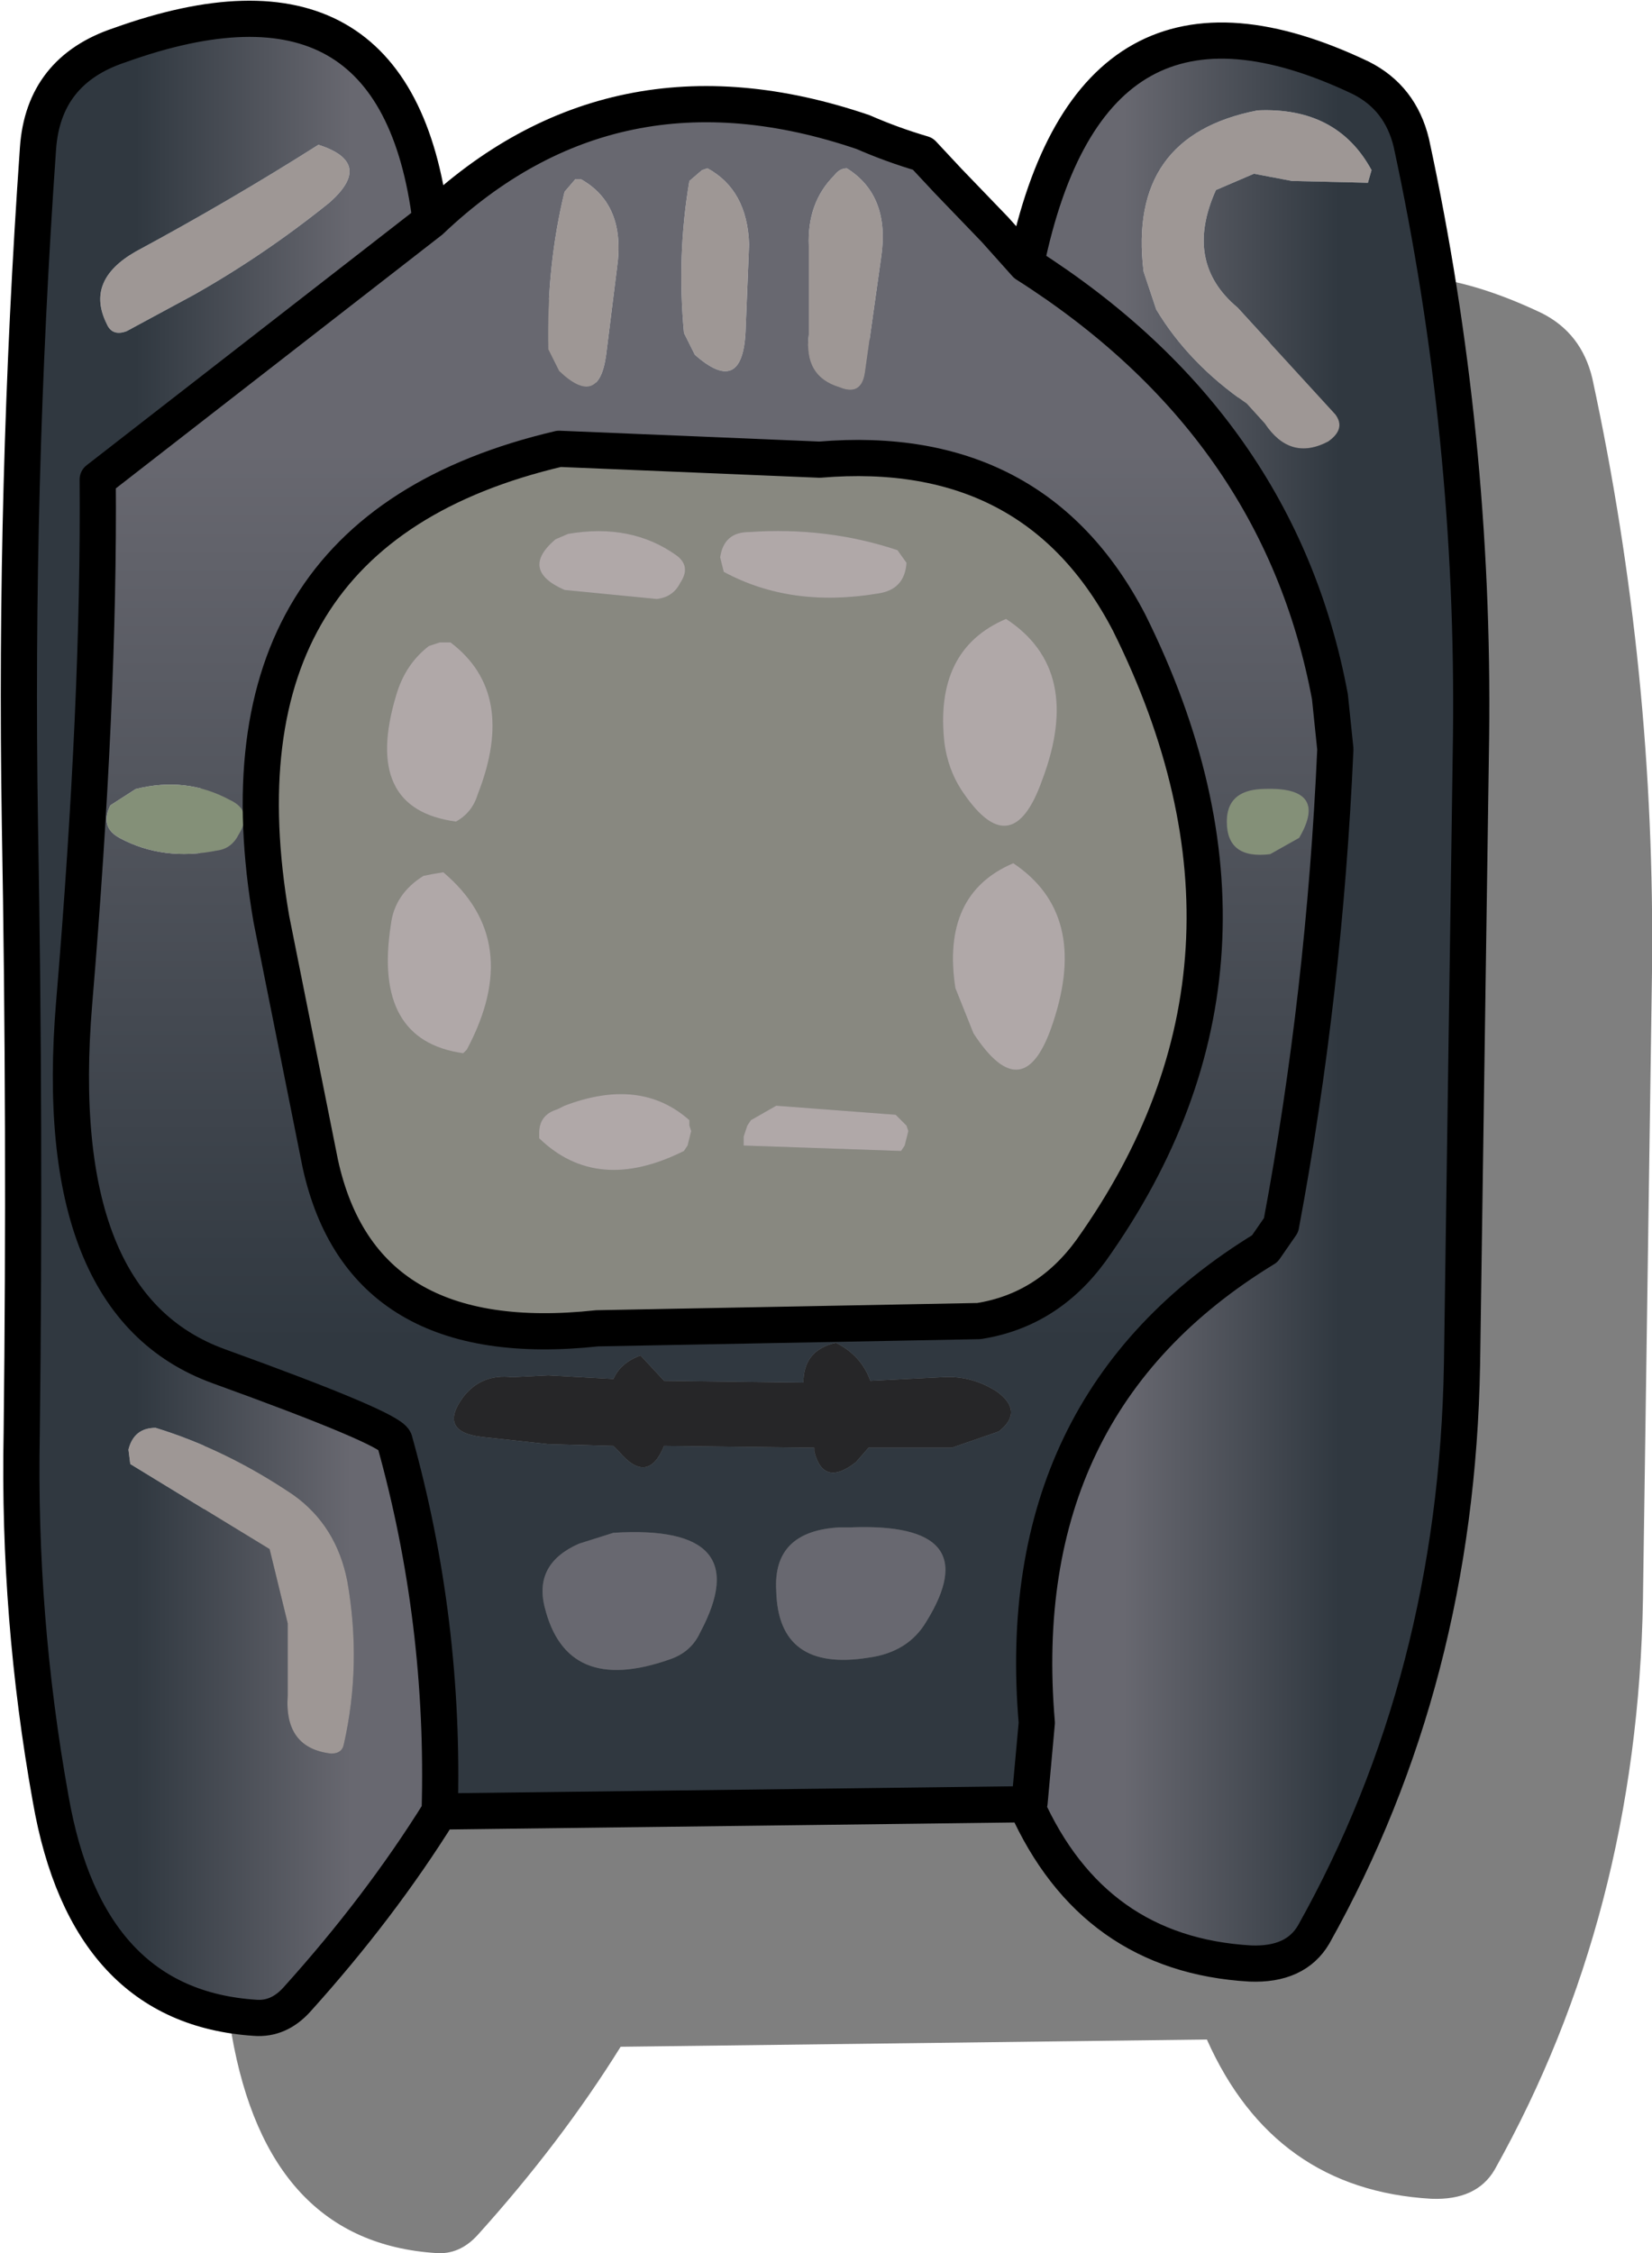 <?xml version="1.0" encoding="UTF-8" standalone="no"?>
<svg xmlns:ffdec="https://www.free-decompiler.com/flash" xmlns:xlink="http://www.w3.org/1999/xlink" ffdec:objectType="shape" height="62.25px" width="45.65px" xmlns="http://www.w3.org/2000/svg">
  <g transform="matrix(1.0, 0.0, 0.0, 1.0, 20.55, 28.1)">
    <path d="M12.8 -14.3 Q14.6 -23.0 22.05 -19.45 23.15 -18.9 23.45 -17.65 25.2 -9.55 25.1 -1.25 L24.85 16.1 Q24.7 24.8 20.75 31.85 20.25 32.7 19.0 32.65 14.65 32.4 12.8 28.25 L-3.4 28.45 Q-5.05 31.1 -7.35 33.65 -7.85 34.2 -8.5 34.15 -13.15 33.85 -14.15 28.1 -15.05 23.1 -14.95 18.0 -14.85 9.6 -15.0 1.15 -15.15 -8.25 -14.5 -17.5 -14.35 -19.65 -12.25 -20.35 -4.6 -23.1 -3.65 -15.5 1.4 -20.3 8.3 -17.95 L9.95 -17.35 10.65 -16.6 11.95 -15.25 12.8 -14.3" fill="#000000" fill-opacity="0.502" fill-rule="evenodd" stroke="none"/>
    <path d="M17.25 -23.05 L15.15 -23.1 14.1 -23.3 13.05 -22.85 Q12.15 -20.85 13.65 -19.6 L16.35 -16.65 Q16.65 -16.25 16.15 -15.9 15.1 -15.35 14.4 -16.4 L13.9 -16.95 Q12.3 -18.05 11.4 -19.55 L11.05 -20.6 Q10.6 -24.35 14.2 -25.05 16.4 -25.15 17.35 -23.4 L17.25 -23.05 M0.05 -18.9 Q-0.05 -17.15 -1.35 -18.3 L-1.65 -18.9 Q-1.85 -21.05 -1.5 -23.1 L-1.15 -23.4 -1.0 -23.45 Q0.1 -22.85 0.15 -21.35 L0.05 -18.9 M2.85 -23.45 Q4.05 -22.7 3.8 -21.0 L3.35 -17.8 Q3.25 -17.15 2.65 -17.4 1.65 -17.7 1.8 -18.85 L1.8 -21.3 Q1.75 -22.5 2.5 -23.25 2.65 -23.45 2.85 -23.45 M-4.5 -23.15 Q-3.25 -22.45 -3.5 -20.7 L-3.8 -18.3 Q-4.0 -16.8 -5.1 -17.85 L-5.4 -18.45 Q-5.45 -20.75 -4.95 -22.8 L-4.65 -23.15 -4.5 -23.15 M-11.75 -24.1 Q-10.2 -23.6 -11.45 -22.5 -13.25 -21.05 -15.2 -19.95 L-17.05 -18.95 Q-17.45 -18.8 -17.6 -19.15 -18.2 -20.35 -16.8 -21.15 -14.2 -22.55 -11.75 -24.1 M-17.0 11.95 Q-16.85 11.35 -16.25 11.35 -14.3 11.95 -12.45 13.2 -11.25 14.05 -10.95 15.6 -10.55 17.9 -11.05 20.1 -11.1 20.35 -11.4 20.35 -12.7 20.2 -12.6 18.75 L-12.6 16.75 -13.1 14.7 -16.95 12.35 -17.0 11.95" fill="#9e9795" fill-rule="evenodd" stroke="none"/>
    <path d="M15.35 -4.95 L14.55 -4.5 Q13.35 -4.35 13.35 -5.4 13.35 -6.25 14.3 -6.3 16.2 -6.4 15.35 -4.95 M-14.2 -6.0 Q-13.55 -5.7 -13.95 -5.05 -14.15 -4.65 -14.55 -4.6 -16.05 -4.3 -17.25 -4.95 -17.8 -5.25 -17.5 -5.85 L-16.8 -6.3 Q-15.4 -6.65 -14.2 -6.0" fill="#849078" fill-rule="evenodd" stroke="none"/>
    <path d="M6.0 -6.3 Q7.4 -4.15 8.25 -6.55 9.4 -9.6 7.25 -11.0 5.25 -10.15 5.55 -7.55 5.65 -6.85 6.0 -6.3 M7.45 -4.25 Q5.45 -3.4 5.85 -0.8 L6.35 0.45 Q7.75 2.6 8.55 0.15 9.55 -2.85 7.45 -4.25 M4.25 -12.9 Q2.3 -13.55 0.15 -13.4 -0.55 -13.4 -0.65 -12.7 L-0.55 -12.3 Q1.3 -11.3 3.7 -11.7 4.45 -11.8 4.5 -12.55 L4.25 -12.9 M2.1 -15.4 Q8.05 -15.9 10.65 -10.9 15.3 -1.55 9.6 6.45 8.4 8.1 6.5 8.4 L-4.05 8.6 Q-10.55 9.3 -11.7 4.05 L-13.05 -2.7 Q-14.9 -13.4 -5.1 -15.7 L2.1 -15.4 M4.35 3.7 L4.45 3.55 4.55 3.15 4.5 3.0 4.2 2.7 0.9 2.45 0.2 2.85 0.1 3.0 0.0 3.3 0.0 3.4 0.0 3.55 4.35 3.7 M-1.85 -12.75 Q-3.1 -13.65 -4.85 -13.35 L-5.2 -13.2 Q-6.2 -12.35 -4.95 -11.8 L-2.4 -11.55 Q-1.95 -11.6 -1.75 -12.0 -1.45 -12.45 -1.85 -12.75 M-1.65 3.7 L-1.55 3.55 -1.45 3.15 -1.5 3.0 -1.5 2.85 Q-2.85 1.65 -4.95 2.45 L-5.15 2.55 Q-5.65 2.7 -5.65 3.2 L-5.65 3.35 Q-4.05 4.9 -1.65 3.7 M-8.85 -3.9 Q-9.65 -3.4 -9.75 -2.55 -10.25 0.65 -7.75 1.0 L-7.65 0.9 Q-6.05 -2.1 -8.3 -4.0 L-8.6 -3.95 -8.85 -3.9 M-8.1 -10.35 L-8.4 -10.35 -8.7 -10.25 Q-9.35 -9.75 -9.6 -8.9 -10.55 -5.75 -7.95 -5.4 -7.5 -5.65 -7.35 -6.15 -6.25 -8.95 -8.1 -10.35" fill="#888880" fill-rule="evenodd" stroke="none"/>
    <path d="M4.25 -12.9 L4.5 -12.55 Q4.45 -11.8 3.7 -11.7 1.3 -11.3 -0.55 -12.3 L-0.65 -12.7 Q-0.55 -13.4 0.15 -13.4 2.3 -13.55 4.25 -12.9 M7.45 -4.25 Q9.55 -2.85 8.55 0.15 7.75 2.6 6.35 0.45 L5.85 -0.8 Q5.45 -3.4 7.45 -4.25 M6.0 -6.3 Q5.65 -6.85 5.55 -7.55 5.25 -10.15 7.25 -11.0 9.4 -9.6 8.25 -6.55 7.4 -4.15 6.0 -6.3 M4.35 3.7 L0.0 3.55 0.0 3.4 0.0 3.3 0.1 3.0 0.2 2.85 0.9 2.45 4.2 2.7 4.5 3.0 4.55 3.15 4.45 3.55 4.35 3.7 M-1.85 -12.75 Q-1.45 -12.45 -1.75 -12.0 -1.95 -11.6 -2.4 -11.55 L-4.95 -11.8 Q-6.2 -12.35 -5.2 -13.2 L-4.85 -13.35 Q-3.1 -13.65 -1.85 -12.75 M-8.1 -10.35 Q-6.25 -8.95 -7.35 -6.15 -7.5 -5.65 -7.95 -5.4 -10.55 -5.75 -9.6 -8.9 -9.35 -9.75 -8.7 -10.25 L-8.4 -10.35 -8.1 -10.35 M-8.85 -3.9 L-8.6 -3.95 -8.3 -4.0 Q-6.05 -2.1 -7.65 0.9 L-7.75 1.0 Q-10.25 0.65 -9.75 -2.55 -9.65 -3.4 -8.85 -3.9 M-1.65 3.7 Q-4.05 4.9 -5.65 3.35 L-5.65 3.2 Q-5.65 2.7 -5.15 2.55 L-4.95 2.45 Q-2.85 1.65 -1.5 2.85 L-1.5 3.0 -1.45 3.15 -1.55 3.55 -1.65 3.7" fill="#b0a8a8" fill-rule="evenodd" stroke="none"/>
    <path d="M1.95 11.9 L-2.2 11.85 Q-2.65 12.95 -3.45 12.0 L-3.6 11.85 -5.4 11.8 -7.25 11.6 Q-8.45 11.45 -7.75 10.5 -7.25 9.85 -6.4 9.95 L-5.4 9.9 -3.6 10.0 Q-3.4 9.55 -2.85 9.35 L-2.2 10.05 1.65 10.1 Q1.65 9.2 2.55 9.0 3.25 9.35 3.5 10.05 L5.5 9.95 Q6.3 9.9 7.0 10.35 7.75 10.9 7.05 11.45 L5.75 11.9 3.45 11.9 3.1 12.3 Q2.2 13.0 1.95 12.0 L1.95 11.9" fill="#262628" fill-rule="evenodd" stroke="none"/>
    <path d="M5.05 16.7 Q4.55 17.55 3.45 17.7 0.95 18.1 0.9 15.85 0.8 14.2 2.65 14.1 L2.95 14.1 Q6.75 13.95 5.05 16.7 M-5.5 16.3 Q-5.8 15.1 -4.55 14.55 L-3.6 14.25 Q0.4 14.0 -1.2 17.0 -1.45 17.55 -2.05 17.75 -4.9 18.75 -5.5 16.3" fill="#686870" fill-rule="evenodd" stroke="none"/>
    <path d="M17.25 -23.05 L17.35 -23.4 Q16.4 -25.15 14.2 -25.05 10.6 -24.35 11.05 -20.6 L11.4 -19.55 Q12.3 -18.05 13.9 -16.95 L14.4 -16.4 Q15.1 -15.35 16.15 -15.9 16.65 -16.25 16.35 -16.65 L13.65 -19.6 Q12.15 -20.85 13.05 -22.85 L14.1 -23.3 15.15 -23.1 17.25 -23.05 M7.8 -20.8 Q9.6 -29.5 17.05 -25.95 18.15 -25.4 18.45 -24.15 20.2 -16.05 20.1 -7.75 L19.85 9.6 Q19.7 18.3 15.75 25.35 15.25 26.2 14.0 26.15 9.65 25.9 7.8 21.75 L7.9 21.7 8.1 19.5 Q7.35 10.7 14.4 6.4 L14.85 5.75 Q16.05 -0.65 16.35 -7.4 L16.2 -8.85 Q14.8 -16.35 7.8 -20.8" fill="url(#gradient0)" fill-rule="evenodd" stroke="none"/>
    <path d="M-8.65 -22.0 Q-3.6 -26.8 3.3 -24.45 4.1 -24.1 4.95 -23.85 L5.65 -23.1 6.95 -21.75 7.8 -20.8 Q14.8 -16.35 16.2 -8.85 L16.35 -7.4 Q16.05 -0.65 14.85 5.75 L14.4 6.4 Q7.35 10.7 8.1 19.5 L7.9 21.7 7.8 21.75 -8.4 21.95 Q-8.25 16.7 -9.65 11.7 -9.8 11.35 -14.5 9.65 -19.2 7.95 -18.5 -0.4 -17.8 -8.75 -17.85 -14.85 L-8.65 -22.0 M2.85 -23.45 Q2.65 -23.45 2.5 -23.25 1.75 -22.5 1.8 -21.3 L1.8 -18.85 Q1.65 -17.7 2.65 -17.4 3.25 -17.15 3.35 -17.8 L3.8 -21.0 Q4.05 -22.7 2.85 -23.45 M0.05 -18.9 L0.15 -21.35 Q0.1 -22.85 -1.0 -23.45 L-1.15 -23.4 -1.5 -23.1 Q-1.85 -21.05 -1.65 -18.9 L-1.35 -18.3 Q-0.05 -17.15 0.05 -18.9 M15.35 -4.95 Q16.2 -6.4 14.3 -6.3 13.35 -6.25 13.35 -5.4 13.35 -4.35 14.55 -4.5 L15.35 -4.95 M2.1 -15.4 L-5.1 -15.7 Q-14.9 -13.4 -13.05 -2.7 L-11.7 4.05 Q-10.55 9.3 -4.05 8.6 L6.5 8.4 Q8.4 8.1 9.6 6.45 15.3 -1.55 10.65 -10.9 8.05 -15.9 2.1 -15.4 M1.95 11.9 L1.95 12.0 Q2.2 13.0 3.1 12.3 L3.45 11.9 5.75 11.9 7.05 11.45 Q7.75 10.9 7.0 10.35 6.3 9.9 5.5 9.95 L3.5 10.05 Q3.25 9.35 2.55 9.0 1.65 9.2 1.65 10.1 L-2.2 10.05 -2.85 9.35 Q-3.4 9.55 -3.6 10.0 L-5.4 9.9 -6.4 9.95 Q-7.25 9.85 -7.75 10.5 -8.45 11.45 -7.25 11.6 L-5.4 11.8 -3.6 11.85 -3.45 12.0 Q-2.65 12.95 -2.2 11.85 L1.95 11.9 M5.05 16.7 Q6.75 13.95 2.95 14.1 L2.65 14.1 Q0.8 14.2 0.9 15.85 0.95 18.1 3.45 17.7 4.55 17.55 5.05 16.7 M-4.5 -23.15 L-4.65 -23.15 -4.95 -22.8 Q-5.45 -20.75 -5.4 -18.45 L-5.1 -17.85 Q-4.0 -16.8 -3.8 -18.3 L-3.5 -20.7 Q-3.25 -22.45 -4.5 -23.15 M-14.2 -6.0 Q-15.4 -6.65 -16.8 -6.3 L-17.5 -5.85 Q-17.8 -5.25 -17.25 -4.95 -16.05 -4.3 -14.55 -4.6 -14.15 -4.65 -13.95 -5.05 -13.55 -5.7 -14.2 -6.0 M-5.5 16.3 Q-4.9 18.75 -2.05 17.75 -1.45 17.55 -1.2 17.0 0.4 14.0 -3.6 14.25 L-4.55 14.55 Q-5.8 15.1 -5.5 16.3" fill="url(#gradient1)" fill-rule="evenodd" stroke="none"/>
    <path d="M-8.4 21.95 Q-10.05 24.6 -12.35 27.15 -12.85 27.7 -13.5 27.65 -18.15 27.35 -19.15 21.6 -20.05 16.6 -19.95 11.5 -19.85 3.1 -20.0 -5.35 -20.15 -14.75 -19.5 -24.0 -19.35 -26.15 -17.25 -26.85 -9.6 -29.6 -8.65 -22.0 L-17.85 -14.85 Q-17.8 -8.75 -18.5 -0.4 -19.2 7.95 -14.5 9.65 -9.8 11.35 -9.65 11.7 -8.25 16.7 -8.4 21.95 M-11.75 -24.1 Q-14.2 -22.55 -16.8 -21.15 -18.2 -20.35 -17.6 -19.15 -17.45 -18.8 -17.05 -18.95 L-15.2 -19.95 Q-13.25 -21.05 -11.45 -22.5 -10.2 -23.6 -11.75 -24.1 M-17.0 11.95 L-16.95 12.35 -13.1 14.7 -12.6 16.75 -12.6 18.75 Q-12.7 20.2 -11.4 20.35 -11.1 20.35 -11.05 20.1 -10.55 17.9 -10.95 15.6 -11.25 14.05 -12.45 13.2 -14.3 11.95 -16.25 11.35 -16.85 11.35 -17.0 11.95" fill="url(#gradient2)" fill-rule="evenodd" stroke="none"/>
    <path d="M-8.65 -22.0 Q-3.6 -26.8 3.3 -24.45 4.1 -24.1 4.95 -23.85 L5.65 -23.1 6.95 -21.75 7.8 -20.8 Q9.6 -29.5 17.05 -25.95 18.15 -25.4 18.45 -24.15 20.2 -16.05 20.1 -7.75 L19.85 9.6 Q19.7 18.3 15.75 25.35 15.25 26.2 14.0 26.15 9.65 25.9 7.8 21.75 L-8.4 21.95 Q-10.05 24.6 -12.35 27.15 -12.85 27.7 -13.5 27.65 -18.15 27.35 -19.15 21.6 -20.05 16.6 -19.95 11.5 -19.85 3.1 -20.0 -5.35 -20.15 -14.75 -19.5 -24.0 -19.35 -26.15 -17.25 -26.85 -9.6 -29.6 -8.65 -22.0 L-17.85 -14.85 Q-17.8 -8.75 -18.5 -0.4 -19.2 7.95 -14.5 9.65 -9.8 11.35 -9.65 11.7 -8.25 16.7 -8.4 21.95 M7.8 -20.8 Q14.8 -16.35 16.2 -8.85 L16.35 -7.4 Q16.05 -0.65 14.85 5.75 L14.4 6.4 Q7.35 10.7 8.1 19.5 L7.9 21.7 7.8 21.75" fill="none" stroke="#000000" stroke-linecap="round" stroke-linejoin="round" stroke-width="1.0"/>
    <path d="M2.1 -15.4 L-5.1 -15.7 Q-14.9 -13.4 -13.05 -2.7 L-11.7 4.05 Q-10.55 9.3 -4.05 8.6 L6.5 8.4 Q8.4 8.1 9.6 6.45 15.3 -1.55 10.65 -10.9 8.05 -15.9 2.1 -15.4 Z" fill="none" stroke="#000000" stroke-linecap="round" stroke-linejoin="round" stroke-width="1.0"/>
  </g>
  <defs>
    <linearGradient gradientTransform="matrix(-0.007, 0.0, 0.0, -0.032, 13.9, -0.4)" gradientUnits="userSpaceOnUse" id="gradient0" spreadMethod="pad" x1="-819.2" x2="819.2">
      <stop offset="0.278" stop-color="#303840"/>
      <stop offset="0.796" stop-color="#686870"/>
    </linearGradient>
    <linearGradient gradientTransform="matrix(0.0, -0.029, 0.021, 0.0, -1.1, -1.6)" gradientUnits="userSpaceOnUse" id="gradient1" spreadMethod="pad" x1="-819.2" x2="819.2">
      <stop offset="0.278" stop-color="#303840"/>
      <stop offset="0.796" stop-color="#686870"/>
    </linearGradient>
    <linearGradient gradientTransform="matrix(0.007, 0.0, 0.0, 0.034, -14.25, 0.0)" gradientUnits="userSpaceOnUse" id="gradient2" spreadMethod="pad" x1="-819.2" x2="819.2">
      <stop offset="0.278" stop-color="#303840"/>
      <stop offset="0.796" stop-color="#686870"/>
    </linearGradient>
  </defs>
</svg>
